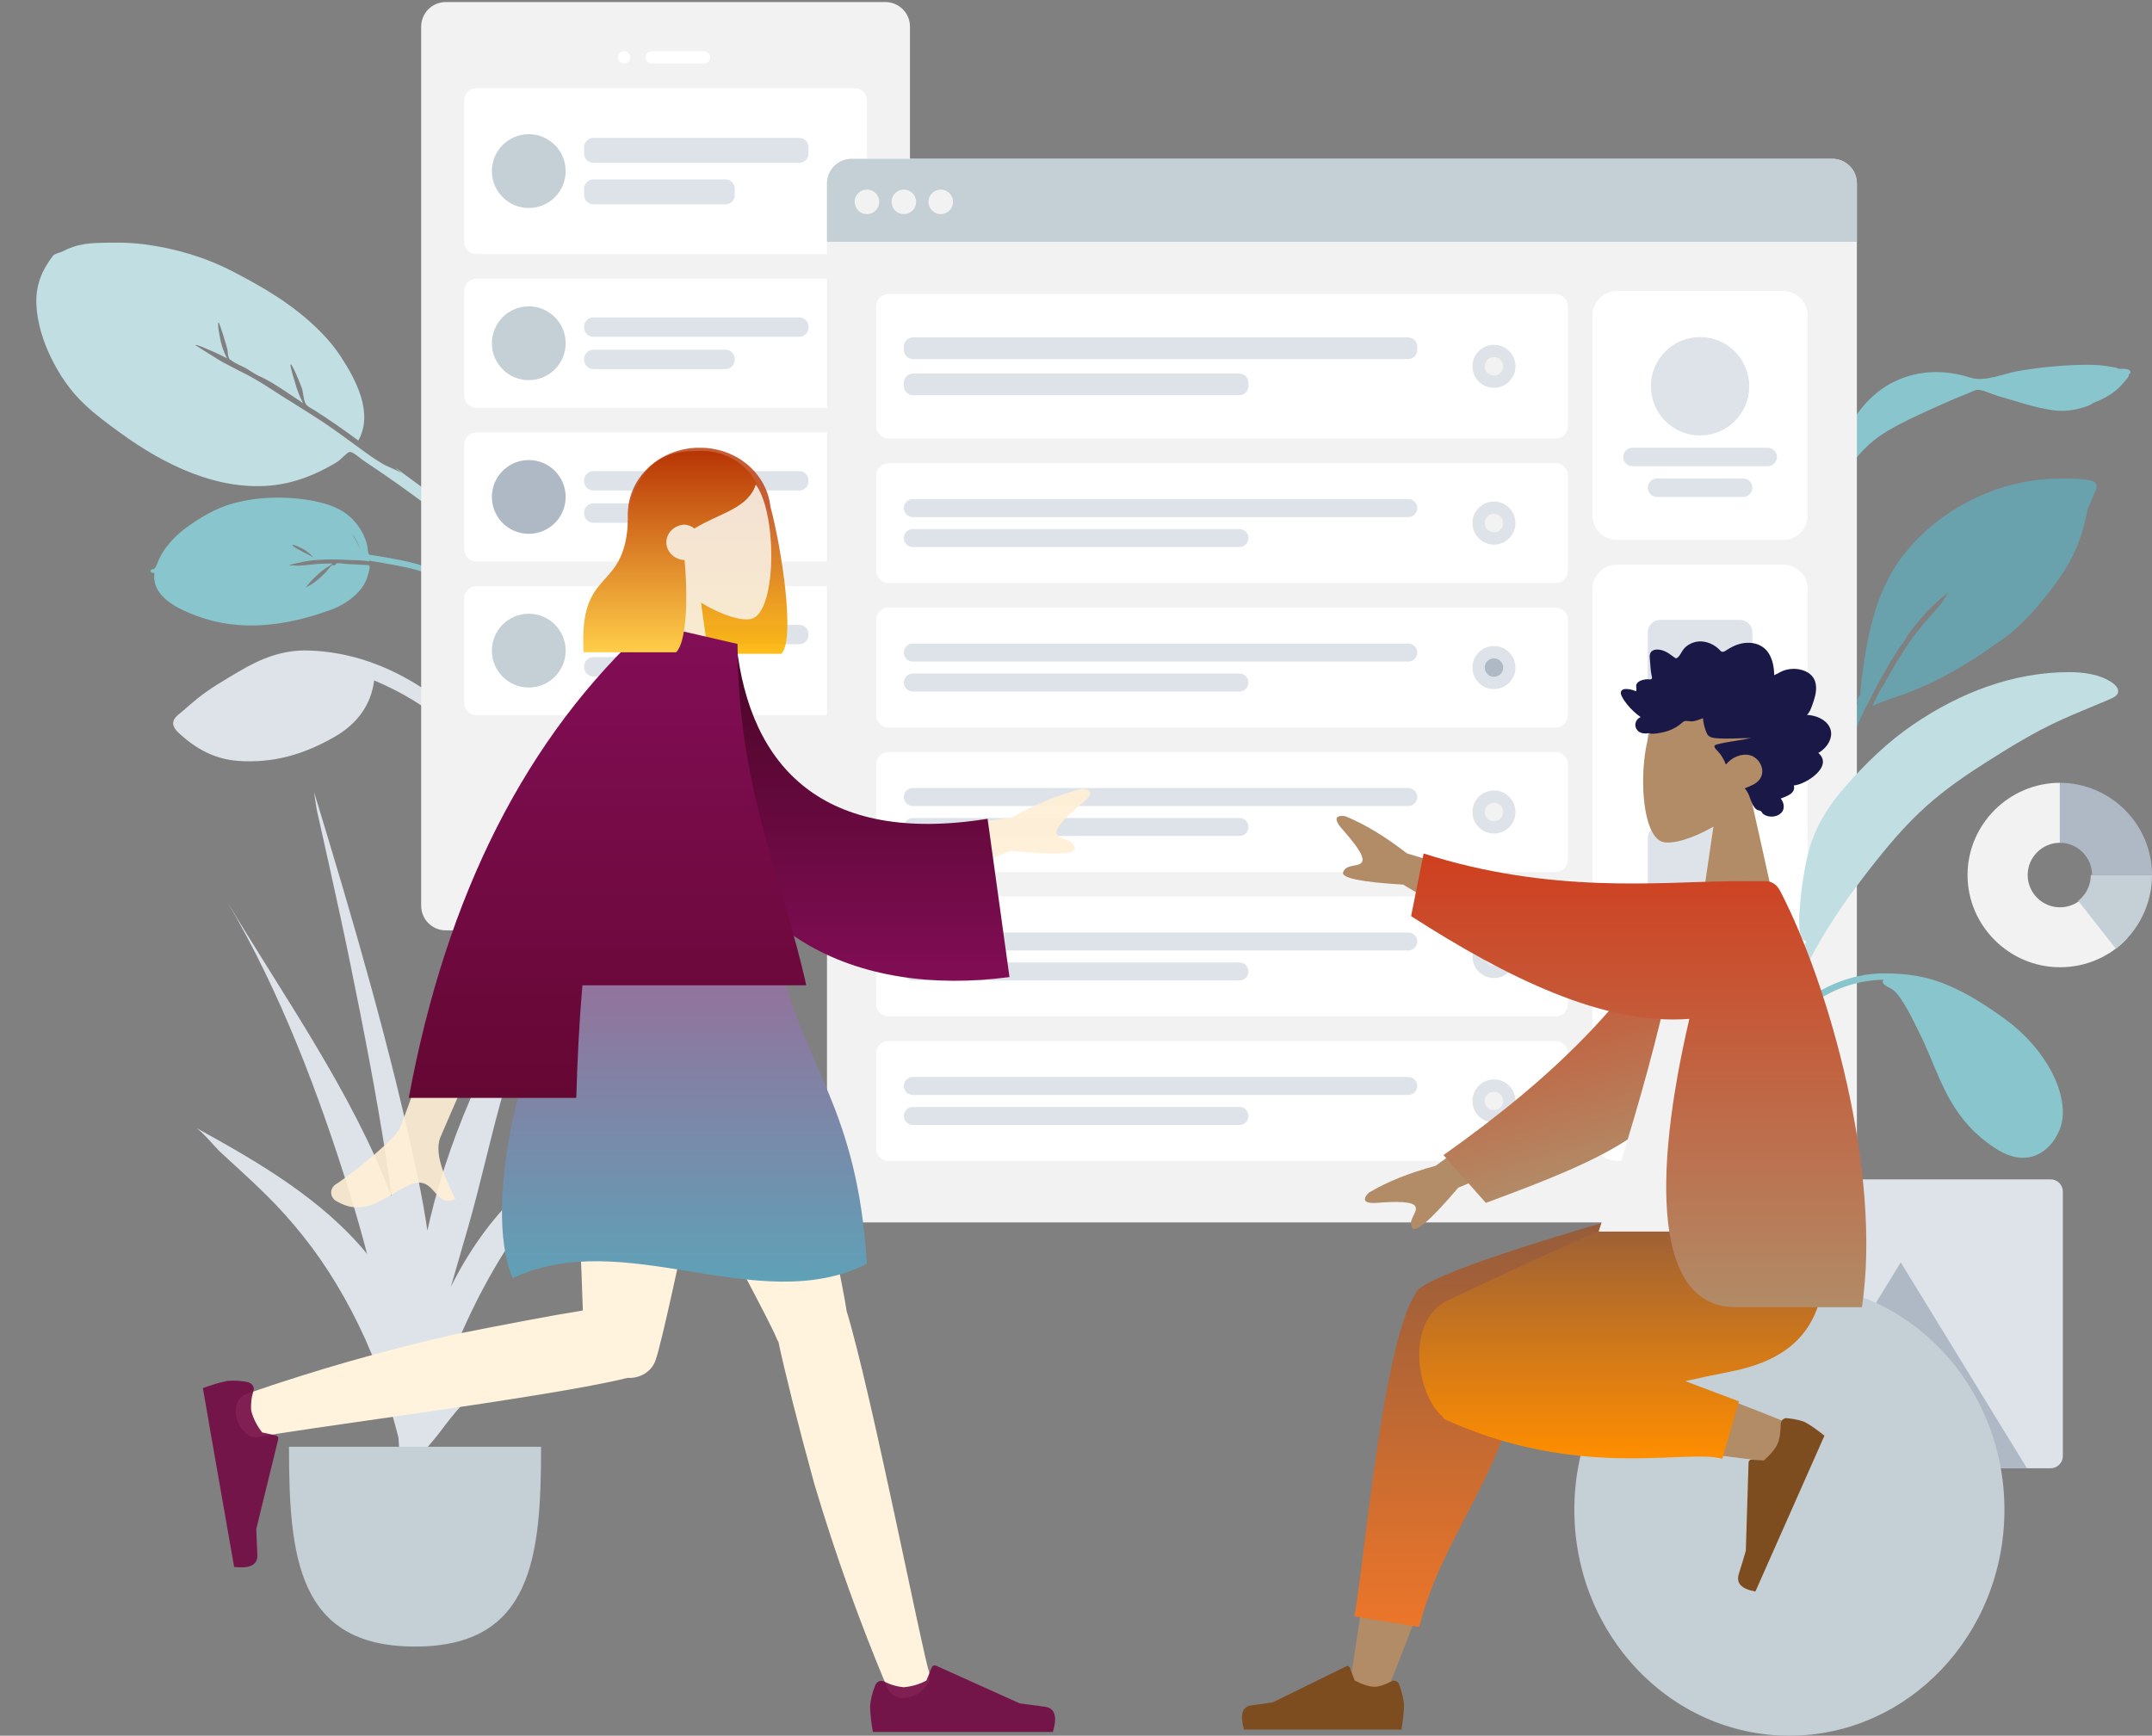 <svg width="150" height="121" viewBox="0 0 150 121" fill="none" xmlns="http://www.w3.org/2000/svg">
<rect x="0" y="0" width="150" height="121" fill="#808080" stroke="none"/>
<path fill-rule="evenodd" clip-rule="evenodd" d="M147.691 25.715C147.577 25.631 147.306 25.602 147.179 25.577C146.655 25.474 146.115 25.429 145.58 25.429C143.932 25.431 142.256 25.593 140.635 25.873C139.606 26.051 138.362 26.649 137.338 26.324C135.554 25.758 133.751 25.786 132.059 26.594C130.511 27.333 129.337 28.737 128.651 30.254C128.548 30.483 128.128 31.326 128.009 31.894C127.959 32.01 127.91 32.127 127.866 32.245C127.741 32.582 127.629 32.925 127.525 33.269C127.481 33.416 127.369 33.739 127.502 33.802C127.29 34.193 127.102 34.596 126.945 35.013C126.49 36.224 125.992 37.553 125.832 38.836C125.773 39.311 125.77 39.789 125.825 40.266C125.853 40.501 125.841 40.974 126.001 41.153C126.34 41.533 126.513 41.002 126.475 40.748C126.184 38.818 126.747 37.006 127.414 35.192C127.845 34.019 128.554 32.946 129.348 31.974C129.991 31.187 130.68 30.567 131.561 30.046C132.639 29.408 133.79 28.892 134.932 28.375C135.682 28.035 136.434 27.703 137.205 27.41C137.377 27.345 137.647 27.178 137.837 27.177C138.239 27.175 138.809 27.472 139.198 27.583C140.476 27.946 141.77 28.411 143.091 28.597C143.938 28.716 144.732 28.582 145.524 28.3C145.605 28.271 145.741 28.197 145.907 28.091C146.495 27.865 147.052 27.58 147.536 27.169C147.816 26.932 148.069 26.626 148.3 26.346C148.369 26.263 148.4 26.167 148.401 26.076C148.453 26.048 148.488 26.016 148.496 25.979C148.553 25.703 148.028 25.698 147.691 25.715Z" fill="#89C5CC"/>
<path fill-rule="evenodd" clip-rule="evenodd" d="M13.773 48.687C13.449 48.949 13.132 49.216 12.823 49.495C12.587 49.707 12.169 49.961 12.085 50.282C11.997 50.616 12.275 50.929 12.494 51.131C13.655 52.199 14.962 52.92 16.57 53.041C19.047 53.225 21.203 52.593 23.351 51.349C24.861 50.474 25.861 49.181 26.079 47.435C27.877 48.182 29.615 49.212 31.093 50.476C31.822 51.1 32.45 51.791 33.03 52.556C33.402 53.047 33.762 53.546 34.096 54.063C34.241 54.288 34.389 54.687 34.628 54.816C34.91 54.969 35.25 54.73 35.236 54.417C35.224 54.157 34.943 53.855 34.812 53.642C34.593 53.289 34.372 52.938 34.138 52.594C33.761 52.038 33.371 51.489 32.945 50.969C31.989 49.799 30.772 48.832 29.51 48.008C27.09 46.427 24.434 45.431 21.489 45.347C19.678 45.295 18.155 45.914 16.607 46.838C15.643 47.413 14.648 47.978 13.773 48.687Z" fill="#DDE3E9"/>
<path fill-rule="evenodd" clip-rule="evenodd" d="M37.261 41.04C35.374 39.097 33.48 37.178 31.372 35.467C30.13 34.458 28.82 33.541 27.538 32.585C27.686 32.715 27.831 32.848 27.973 32.985C27.572 32.713 27.048 32.56 26.624 32.308C26.151 32.028 25.698 31.707 25.254 31.383C24.388 30.752 23.535 30.109 22.644 29.51C21.652 28.844 20.624 28.228 19.615 27.586C18.758 27.042 17.892 26.446 16.975 26.001C16.476 25.759 15.976 25.471 15.474 25.218C15.306 25.133 13.604 24.058 13.608 24.055C13.702 23.984 14.559 24.387 14.691 24.441C15.079 24.599 15.449 24.788 15.821 24.977C15.617 24.574 15.455 24.15 15.367 23.705C15.34 23.567 15.122 22.566 15.233 22.482C15.289 22.44 15.832 24.231 15.86 24.404C15.883 24.544 15.879 24.745 15.925 24.877C15.999 25.091 15.995 25.027 16.158 25.147C16.457 25.368 16.853 25.506 17.176 25.691C17.35 25.788 17.89 26.174 18.215 26.284C19.198 26.761 20.194 27.496 21.128 28.105C20.883 27.645 20.696 27.163 20.56 26.658C20.528 26.538 20.179 25.463 20.263 25.399C20.359 25.328 21.024 26.97 21.063 27.125C21.137 27.414 21.152 27.735 21.243 28.016C21.344 28.325 21.658 28.434 21.941 28.614C22.982 29.275 23.987 29.978 24.975 30.713C26.053 28.795 24.81 26.479 23.762 24.869C23.007 23.709 21.99 22.715 20.916 21.847C19.483 20.689 17.843 19.763 16.206 18.916C14.298 17.93 12.235 17.319 10.091 17.036C8.97 16.889 7.823 16.893 6.69 16.94C6.137 16.963 5.606 17.037 5.075 17.217C4.837 17.298 4.606 17.401 4.38 17.516C4.209 17.603 3.796 17.695 3.697 17.825C2.888 18.879 2.474 19.929 2.537 21.253C2.597 22.506 2.993 23.76 3.53 24.877C4.128 26.122 4.897 27.252 5.904 28.2C6.671 28.924 7.529 29.553 8.382 30.174C11.414 32.384 15.259 34.306 19.186 33.813C20.458 33.653 21.667 33.208 22.797 32.604C23.063 32.462 23.328 32.318 23.579 32.15C23.749 32.036 24.202 31.526 24.372 31.507C24.606 31.482 25.109 31.957 25.328 32.102C26.994 33.201 28.616 34.36 30.204 35.566C31.894 36.85 33.501 38.22 35.06 39.655C35.724 40.266 36.383 40.877 37.027 41.508C37.177 41.655 37.543 42.195 37.815 42.22C37.987 42.235 38.103 42.088 38.078 41.929C38.036 41.653 37.454 41.239 37.261 41.04Z" fill="#C1DEE2"/>
<path fill-rule="evenodd" clip-rule="evenodd" d="M145.71 33.498C144.979 33.338 144.172 33.35 143.428 33.364C139.435 33.418 135.514 35.308 132.962 38.329C130.789 40.9 130.192 44.097 129.763 47.329C129.72 47.65 129.702 47.969 129.678 48.291C129.673 48.36 129.665 48.421 129.657 48.479C129.488 48.63 129.4 48.806 129.5 48.999C129.128 49.813 128.813 50.647 128.543 51.508C127.749 54.041 126.941 56.622 127.439 59.285C127.555 57.819 127.8 56.321 128.092 54.879C128.109 54.796 128.127 54.714 128.146 54.632C128.148 54.624 128.15 54.615 128.152 54.606C128.255 54.165 128.39 53.737 128.554 53.315C128.555 53.311 128.557 53.306 128.559 53.301C128.58 53.246 128.603 53.191 128.626 53.136C128.673 53.021 128.721 52.907 128.772 52.794C128.789 52.755 128.806 52.716 128.822 52.677C129.06 52.093 129.161 51.435 129.374 50.83C129.426 50.693 129.479 50.556 129.535 50.42C129.538 50.412 129.542 50.404 129.545 50.396C129.696 50.029 129.863 49.667 130.04 49.309C130.136 49.237 130.187 49.058 130.27 48.895C130.287 48.863 130.421 48.65 130.461 48.526C130.565 48.325 130.668 48.124 130.773 47.923C130.77 47.924 130.767 47.925 130.764 47.926C130.869 47.734 130.974 47.541 131.078 47.35C131.101 47.308 131.124 47.266 131.147 47.224C131.185 47.157 131.222 47.09 131.26 47.023C131.609 46.397 131.98 45.784 132.365 45.178C132.503 44.962 132.831 44.652 132.894 44.409C132.896 44.4 132.897 44.392 132.898 44.383C133.734 43.209 134.696 42.127 135.85 41.269C135.71 41.419 135.414 41.931 135.336 42.032C135.096 42.343 134.835 42.631 134.574 42.923C134.106 43.447 133.649 43.987 133.243 44.558C132.5 45.602 131.86 46.702 131.254 47.823C131.248 47.829 131.242 47.836 131.237 47.842C130.932 48.218 130.741 48.785 130.522 49.214C131.389 48.812 132.347 48.551 133.237 48.194C134.125 47.839 134.988 47.443 135.821 46.978C136.929 46.36 138.078 45.662 139.125 44.873C140.324 44.129 141.332 43.105 142.222 42.03C143.275 40.759 144.239 39.476 144.836 37.932C145.129 37.173 145.36 36.382 145.496 35.582C145.502 35.547 145.51 35.509 145.518 35.47C145.658 35.194 145.783 34.911 145.888 34.622C146.055 34.163 146.448 33.659 145.71 33.498Z" fill="#69A1AC"/>
<path fill-rule="evenodd" clip-rule="evenodd" d="M21.859 38.87C21.63 38.622 21.373 38.398 21.071 38.239C20.994 38.198 20.426 37.928 20.389 37.987C20.302 38.126 21.79 38.791 21.859 38.87ZM24.555 37.214C24.553 37.224 24.75 37.559 24.804 37.662C24.918 37.88 25.024 38.103 25.123 38.327C24.976 37.932 24.825 37.566 24.555 37.214ZM10.767 39.937C10.577 39.998 10.348 39.757 10.595 39.698C10.794 39.65 10.784 39.639 10.874 39.478C10.947 39.348 10.991 39.189 11.055 39.052C11.19 38.762 11.344 38.485 11.532 38.226C11.936 37.67 12.428 37.191 12.979 36.788C13.942 36.083 15.021 35.44 16.166 35.116C17.986 34.602 20.058 34.57 21.881 34.927C23.011 35.148 24.042 35.531 24.792 36.441C25.167 36.895 25.461 37.427 25.59 38.013C25.623 38.166 25.617 38.337 25.659 38.487C25.724 38.718 25.695 38.656 25.965 38.701C26.259 38.75 26.554 38.8 26.848 38.851C27.618 38.984 28.393 39.126 29.144 39.342C29.391 39.413 29.632 39.5 29.868 39.601C30.047 39.677 30.758 39.917 30.844 40.149C30.988 40.535 30.506 40.36 30.356 40.276C30.225 40.202 30.091 40.133 29.954 40.07C29.61 39.911 29.252 39.788 28.885 39.69C28.489 39.584 28.085 39.505 27.683 39.426C27.308 39.352 26.931 39.285 26.554 39.221C26.344 39.185 26.134 39.151 25.925 39.116C25.853 39.104 25.727 39.042 25.736 39.135C25.295 39.05 24.818 39.062 24.369 39.039C23.819 39.01 23.267 38.987 22.715 39.004C22.317 39.016 21.918 39.042 21.522 39.096C21.291 39.127 21.063 39.173 20.836 39.231C20.711 39.263 20.219 39.33 20.151 39.439C20.18 39.392 20.723 39.438 20.793 39.435C21.069 39.425 21.343 39.397 21.618 39.366C22.129 39.309 22.64 39.279 23.153 39.284C23.151 39.374 22.801 39.534 22.716 39.594C22.524 39.727 22.34 39.873 22.169 40.033C21.867 40.315 21.506 40.664 21.298 40.998C21.359 40.9 21.663 40.772 21.77 40.697C21.943 40.576 22.112 40.447 22.271 40.31C22.419 40.183 22.557 40.046 22.692 39.906C22.828 39.766 23.011 39.475 23.189 39.382C23.2 39.376 23.277 39.437 23.322 39.417C23.366 39.396 23.421 39.291 23.433 39.286C23.598 39.222 23.913 39.302 24.087 39.31C24.538 39.331 24.99 39.358 25.441 39.383C25.581 39.391 25.7 39.359 25.752 39.462C25.808 39.572 25.705 39.861 25.676 39.981C25.567 40.426 25.374 40.825 25.07 41.169C24.5 41.815 23.798 42.245 23.004 42.533C19.965 43.636 16.731 44.077 13.692 42.93C12.434 42.455 10.54 41.607 10.767 39.937Z" fill="#89C5CC"/>
<path d="M61.714 0.143H31.071C30.124 0.143 29.357 0.91 29.357 1.857V63.143C29.357 64.089 30.124 64.857 31.071 64.857H61.714C62.661 64.857 63.428 64.089 63.428 63.143V1.857C63.428 0.91 62.661 0.143 61.714 0.143Z" fill="#F2F2F2"/>
<path d="M46.286 60.785C48.061 60.785 49.5 59.346 49.5 57.571C49.5 55.795 48.061 54.356 46.286 54.356C44.51 54.356 43.071 55.795 43.071 57.571C43.071 59.346 44.51 60.785 46.286 60.785Z" fill="white"/>
<path d="M43.5 4.428C43.737 4.428 43.928 4.237 43.928 4C43.928 3.763 43.737 3.571 43.5 3.571C43.263 3.571 43.071 3.763 43.071 4C43.071 4.237 43.263 4.428 43.5 4.428Z" fill="white"/>
<path d="M49.071 3.571H45.429C45.192 3.571 45 3.763 45 4C45 4.237 45.192 4.428 45.429 4.428H49.071C49.308 4.428 49.5 4.237 49.5 4C49.5 3.763 49.308 3.571 49.071 3.571Z" fill="white"/>
<path d="M59.571 6.143H33.214C32.741 6.143 32.357 6.526 32.357 7V16.857C32.357 17.33 32.741 17.714 33.214 17.714H59.571C60.045 17.714 60.428 17.33 60.428 16.857V7C60.428 6.526 60.045 6.143 59.571 6.143Z" fill="white"/>
<path d="M55.714 9.614H41.357C41.002 9.614 40.714 9.902 40.714 10.257V10.707C40.714 11.062 41.002 11.35 41.357 11.35H55.714C56.069 11.35 56.357 11.062 56.357 10.707V10.257C56.357 9.902 56.069 9.614 55.714 9.614Z" fill="#DDE3E9"/>
<path d="M50.571 12.507H41.357C41.002 12.507 40.714 12.795 40.714 13.15V13.6C40.714 13.955 41.002 14.243 41.357 14.243H50.571C50.926 14.243 51.214 13.955 51.214 13.6V13.15C51.214 12.795 50.926 12.507 50.571 12.507Z" fill="#DDE3E9"/>
<path d="M36.857 14.499C38.277 14.499 39.428 13.348 39.428 11.928C39.428 10.508 38.277 9.356 36.857 9.356C35.436 9.356 34.285 10.508 34.285 11.928C34.285 13.348 35.436 14.499 36.857 14.499Z" fill="#C5CFD6"/>
<path d="M59.571 19.429H33.214C32.741 19.429 32.357 19.812 32.357 20.286V27.572C32.357 28.045 32.741 28.429 33.214 28.429H59.571C60.045 28.429 60.428 28.045 60.428 27.572V20.286C60.428 19.812 60.045 19.429 59.571 19.429Z" fill="white"/>
<path d="M55.714 22.129H41.357C41.002 22.129 40.714 22.417 40.714 22.772V22.836C40.714 23.191 41.002 23.479 41.357 23.479H55.714C56.069 23.479 56.357 23.191 56.357 22.836V22.772C56.357 22.417 56.069 22.129 55.714 22.129Z" fill="#DDE3E9"/>
<path d="M50.571 24.379H41.357C41.002 24.379 40.714 24.667 40.714 25.022V25.086C40.714 25.441 41.002 25.729 41.357 25.729H50.571C50.926 25.729 51.214 25.441 51.214 25.086V25.022C51.214 24.667 50.926 24.379 50.571 24.379Z" fill="#DDE3E9"/>
<path d="M36.857 26.5C38.277 26.5 39.428 25.349 39.428 23.929C39.428 22.509 38.277 21.357 36.857 21.357C35.437 21.357 34.286 22.509 34.286 23.929C34.286 25.349 35.437 26.5 36.857 26.5Z" fill="#C5CFD6"/>
<path d="M59.571 30.143H33.214C32.741 30.143 32.357 30.526 32.357 31V38.285C32.357 38.759 32.741 39.143 33.214 39.143H59.571C60.045 39.143 60.428 38.759 60.428 38.285V31C60.428 30.526 60.045 30.143 59.571 30.143Z" fill="white"/>
<path d="M55.714 32.843H41.357C41.002 32.843 40.714 33.131 40.714 33.486V33.55C40.714 33.905 41.002 34.193 41.357 34.193H55.714C56.069 34.193 56.357 33.905 56.357 33.55V33.486C56.357 33.131 56.069 32.843 55.714 32.843Z" fill="#DDE3E9"/>
<path d="M50.571 35.093H41.357C41.002 35.093 40.714 35.381 40.714 35.736V35.8C40.714 36.155 41.002 36.443 41.357 36.443H50.571C50.926 36.443 51.214 36.155 51.214 35.8V35.736C51.214 35.381 50.926 35.093 50.571 35.093Z" fill="#DDE3E9"/>
<path d="M36.857 37.214C38.277 37.214 39.428 36.063 39.428 34.643C39.428 33.223 38.277 32.071 36.857 32.071C35.437 32.071 34.286 33.223 34.286 34.643C34.286 36.063 35.437 37.214 36.857 37.214Z" fill="#AFB9C5"/>
<path d="M59.571 40.856H33.214C32.741 40.856 32.357 41.24 32.357 41.714V48.999C32.357 49.473 32.741 49.856 33.214 49.856H59.571C60.045 49.856 60.428 49.473 60.428 48.999V41.714C60.428 41.24 60.045 40.856 59.571 40.856Z" fill="white"/>
<path d="M55.714 43.557H41.357C41.002 43.557 40.714 43.844 40.714 44.2V44.264C40.714 44.619 41.002 44.907 41.357 44.907H55.714C56.069 44.907 56.357 44.619 56.357 44.264V44.2C56.357 43.844 56.069 43.557 55.714 43.557Z" fill="#DDE3E9"/>
<path d="M50.571 45.807H41.357C41.002 45.807 40.714 46.094 40.714 46.45V46.514C40.714 46.869 41.002 47.157 41.357 47.157H50.571C50.926 47.157 51.214 46.869 51.214 46.514V46.45C51.214 46.094 50.926 45.807 50.571 45.807Z" fill="#DDE3E9"/>
<path d="M36.857 47.928C38.277 47.928 39.428 46.777 39.428 45.357C39.428 43.936 38.277 42.785 36.857 42.785C35.437 42.785 34.286 43.936 34.286 45.357C34.286 46.777 35.437 47.928 36.857 47.928Z" fill="#C5CFD6"/>
<path d="M127.714 11.071H59.357C58.411 11.071 57.643 11.839 57.643 12.786V83.5C57.643 84.447 58.411 85.214 59.357 85.214H127.714C128.661 85.214 129.429 84.447 129.429 83.5V12.786C129.429 11.839 128.661 11.071 127.714 11.071Z" fill="#F2F2F2"/>
<path d="M124.286 20.285H112.714C111.768 20.285 111 21.053 111 21.999V35.928C111 36.875 111.768 37.642 112.714 37.642H124.286C125.232 37.642 126 36.875 126 35.928V21.999C126 21.053 125.232 20.285 124.286 20.285Z" fill="white"/>
<path d="M118.5 30.357C120.393 30.357 121.928 28.822 121.928 26.929C121.928 25.035 120.393 23.5 118.5 23.5C116.606 23.5 115.071 25.035 115.071 26.929C115.071 28.822 116.606 30.357 118.5 30.357Z" fill="#DDE3E9"/>
<path d="M123.214 31.214H113.785C113.43 31.214 113.143 31.502 113.143 31.857C113.143 32.212 113.43 32.5 113.785 32.5H123.214C123.569 32.5 123.857 32.212 123.857 31.857C123.857 31.502 123.569 31.214 123.214 31.214Z" fill="#DDE3E9"/>
<path d="M121.5 33.357H115.5C115.145 33.357 114.857 33.645 114.857 34C114.857 34.355 115.145 34.643 115.5 34.643H121.5C121.855 34.643 122.143 34.355 122.143 34C122.143 33.645 121.855 33.357 121.5 33.357Z" fill="#DDE3E9"/>
<path fill-rule="evenodd" clip-rule="evenodd" d="M59.357 11.071H127.714C128.661 11.071 129.429 11.839 129.429 12.786V16.857H57.643V12.786C57.643 11.839 58.411 11.071 59.357 11.071Z" fill="#C5CFD6"/>
<path d="M60.428 14.928C60.902 14.928 61.286 14.544 61.286 14.071C61.286 13.598 60.902 13.214 60.428 13.214C59.955 13.214 59.571 13.598 59.571 14.071C59.571 14.544 59.955 14.928 60.428 14.928Z" fill="#F2F2F2"/>
<path d="M63 14.928C63.473 14.928 63.857 14.544 63.857 14.071C63.857 13.598 63.473 13.214 63 13.214C62.526 13.214 62.143 13.598 62.143 14.071C62.143 14.544 62.526 14.928 63 14.928Z" fill="#F2F2F2"/>
<path d="M65.571 14.928C66.044 14.928 66.428 14.544 66.428 14.071C66.428 13.598 66.044 13.214 65.571 13.214C65.098 13.214 64.714 13.598 64.714 14.071C64.714 14.544 65.098 14.928 65.571 14.928Z" fill="#F2F2F2"/>
<path d="M124.286 39.357H112.714C111.768 39.357 111 40.125 111 41.072V79.215C111 80.161 111.768 80.929 112.714 80.929H124.286C125.232 80.929 126 80.161 126 79.215V41.072C126 40.125 125.232 39.357 124.286 39.357Z" fill="white"/>
<path d="M121.286 43.215H115.714C115.241 43.215 114.857 43.599 114.857 44.072V47.929C114.857 48.403 115.241 48.786 115.714 48.786H121.286C121.759 48.786 122.143 48.403 122.143 47.929V44.072C122.143 43.599 121.759 43.215 121.286 43.215Z" fill="#DDE3E9"/>
<path d="M121.286 50.501H115.714C115.241 50.501 114.857 50.885 114.857 51.358V55.001C114.857 55.474 115.241 55.858 115.714 55.858H121.286C121.759 55.858 122.143 55.474 122.143 55.001V51.358C122.143 50.885 121.759 50.501 121.286 50.501Z" fill="#AFB9C5"/>
<path d="M121.286 57.572H115.714C115.241 57.572 114.857 57.956 114.857 58.429V62.072C114.857 62.546 115.241 62.929 115.714 62.929H121.286C121.759 62.929 122.143 62.546 122.143 62.072V58.429C122.143 57.956 121.759 57.572 121.286 57.572Z" fill="#DDE3E9"/>
<path d="M121.286 71.715H115.714C115.241 71.715 114.857 72.099 114.857 72.572V76.215C114.857 76.688 115.241 77.072 115.714 77.072H121.286C121.759 77.072 122.143 76.688 122.143 76.215V72.572C122.143 72.099 121.759 71.715 121.286 71.715Z" fill="#DDE3E9"/>
<path d="M121.286 64.644H115.714C115.241 64.644 114.857 65.027 114.857 65.501V69.144C114.857 69.617 115.241 70.001 115.714 70.001H121.286C121.759 70.001 122.143 69.617 122.143 69.144V65.501C122.143 65.027 121.759 64.644 121.286 64.644Z" fill="#C5CFD6"/>
<path d="M108.428 20.5H61.928C61.455 20.5 61.071 20.884 61.071 21.357V29.714C61.071 30.188 61.455 30.571 61.928 30.571H108.428C108.902 30.571 109.286 30.188 109.286 29.714V21.357C109.286 20.884 108.902 20.5 108.428 20.5Z" fill="white"/>
<path d="M98.143 23.521H63.643C63.288 23.521 63 23.809 63 24.164V24.389C63 24.744 63.288 25.032 63.643 25.032H98.143C98.498 25.032 98.786 24.744 98.786 24.389V24.164C98.786 23.809 98.498 23.521 98.143 23.521Z" fill="#DDE3E9"/>
<path d="M86.378 26.039H63.643C63.288 26.039 63 26.327 63 26.682V26.907C63 27.262 63.288 27.55 63.643 27.55H86.378C86.733 27.55 87.02 27.262 87.02 26.907V26.682C87.02 26.327 86.733 26.039 86.378 26.039Z" fill="#DDE3E9"/>
<path d="M104.133 27.036C104.961 27.036 105.633 26.365 105.633 25.536C105.633 24.708 104.961 24.036 104.133 24.036C103.304 24.036 102.633 24.708 102.633 25.536C102.633 26.365 103.304 27.036 104.133 27.036Z" fill="#DDE3E9"/>
<path d="M104.133 26.179C104.488 26.179 104.776 25.892 104.776 25.536C104.776 25.181 104.488 24.894 104.133 24.894C103.778 24.894 103.49 25.181 103.49 25.536C103.49 25.892 103.778 26.179 104.133 26.179Z" fill="#F2F2F2"/>
<path d="M108.428 32.286H61.928C61.455 32.286 61.071 32.67 61.071 33.143V39.786C61.071 40.26 61.455 40.643 61.928 40.643H108.428C108.902 40.643 109.286 40.26 109.286 39.786V33.143C109.286 32.67 108.902 32.286 108.428 32.286Z" fill="white"/>
<path d="M98.159 34.793H63.627C63.281 34.793 63 35.074 63 35.42C63 35.766 63.281 36.047 63.627 36.047H98.159C98.505 36.047 98.786 35.766 98.786 35.42C98.786 35.074 98.505 34.793 98.159 34.793Z" fill="#DDE3E9"/>
<path d="M86.394 36.882H63.627C63.281 36.882 63 37.163 63 37.509C63 37.855 63.281 38.135 63.627 38.135H86.394C86.74 38.135 87.02 37.855 87.02 37.509C87.02 37.163 86.74 36.882 86.394 36.882Z" fill="#DDE3E9"/>
<path d="M104.133 37.965C104.961 37.965 105.633 37.293 105.633 36.465C105.633 35.636 104.961 34.965 104.133 34.965C103.304 34.965 102.633 35.636 102.633 36.465C102.633 37.293 103.304 37.965 104.133 37.965Z" fill="#DDE3E9"/>
<path d="M104.133 37.108C104.488 37.108 104.776 36.82 104.776 36.465C104.776 36.11 104.488 35.822 104.133 35.822C103.778 35.822 103.49 36.11 103.49 36.465C103.49 36.82 103.778 37.108 104.133 37.108Z" fill="#F2F2F2"/>
<path d="M108.428 42.357H61.928C61.455 42.357 61.071 42.741 61.071 43.215V49.857C61.071 50.331 61.455 50.715 61.928 50.715H108.428C108.902 50.715 109.286 50.331 109.286 49.857V43.215C109.286 42.741 108.902 42.357 108.428 42.357Z" fill="white"/>
<path d="M98.159 44.864H63.627C63.281 44.864 63 45.145 63 45.491C63 45.837 63.281 46.118 63.627 46.118H98.159C98.505 46.118 98.786 45.837 98.786 45.491C98.786 45.145 98.505 44.864 98.159 44.864Z" fill="#DDE3E9"/>
<path d="M86.394 46.953H63.627C63.281 46.953 63 47.234 63 47.58C63 47.926 63.281 48.207 63.627 48.207H86.394C86.74 48.207 87.02 47.926 87.02 47.58C87.02 47.234 86.74 46.953 86.394 46.953Z" fill="#DDE3E9"/>
<path d="M104.133 48.036C104.961 48.036 105.633 47.365 105.633 46.536C105.633 45.708 104.961 45.036 104.133 45.036C103.304 45.036 102.633 45.708 102.633 46.536C102.633 47.365 103.304 48.036 104.133 48.036Z" fill="#DDE3E9"/>
<path d="M104.133 47.179C104.488 47.179 104.776 46.892 104.776 46.536C104.776 46.181 104.488 45.894 104.133 45.894C103.778 45.894 103.49 46.181 103.49 46.536C103.49 46.892 103.778 47.179 104.133 47.179Z" fill="#AFB9C5"/>
<path d="M108.428 72.571H61.928C61.455 72.571 61.071 72.955 61.071 73.428V80.071C61.071 80.545 61.455 80.928 61.928 80.928H108.428C108.902 80.928 109.286 80.545 109.286 80.071V73.428C109.286 72.955 108.902 72.571 108.428 72.571Z" fill="white"/>
<path d="M98.159 75.078H63.627C63.281 75.078 63 75.359 63 75.705C63 76.051 63.281 76.332 63.627 76.332H98.159C98.505 76.332 98.786 76.051 98.786 75.705C98.786 75.359 98.505 75.078 98.159 75.078Z" fill="#DDE3E9"/>
<path d="M86.394 77.167H63.627C63.281 77.167 63 77.448 63 77.794C63 78.14 63.281 78.421 63.627 78.421H86.394C86.74 78.421 87.02 78.14 87.02 77.794C87.02 77.448 86.74 77.167 86.394 77.167Z" fill="#DDE3E9"/>
<path d="M104.133 78.25C104.961 78.25 105.633 77.578 105.633 76.75C105.633 75.922 104.961 75.25 104.133 75.25C103.304 75.25 102.633 75.922 102.633 76.75C102.633 77.578 103.304 78.25 104.133 78.25Z" fill="#DDE3E9"/>
<path d="M104.133 77.393C104.488 77.393 104.776 77.105 104.776 76.75C104.776 76.395 104.488 76.107 104.133 76.107C103.778 76.107 103.49 76.395 103.49 76.75C103.49 77.105 103.778 77.393 104.133 77.393Z" fill="#F2F2F2"/>
<path d="M108.428 62.5H61.928C61.455 62.5 61.071 62.884 61.071 63.357V70C61.071 70.473 61.455 70.857 61.928 70.857H108.428C108.902 70.857 109.286 70.473 109.286 70V63.357C109.286 62.884 108.902 62.5 108.428 62.5Z" fill="white"/>
<path d="M98.159 65.007H63.627C63.281 65.007 63 65.287 63 65.634C63 65.98 63.281 66.26 63.627 66.26H98.159C98.505 66.26 98.786 65.98 98.786 65.634C98.786 65.287 98.505 65.007 98.159 65.007Z" fill="#DDE3E9"/>
<path d="M86.394 67.096H63.627C63.281 67.096 63 67.376 63 67.722C63 68.069 63.281 68.349 63.627 68.349H86.394C86.74 68.349 87.02 68.069 87.02 67.722C87.02 67.376 86.74 67.096 86.394 67.096Z" fill="#DDE3E9"/>
<path d="M104.133 68.179C104.961 68.179 105.633 67.507 105.633 66.679C105.633 65.85 104.961 65.179 104.133 65.179C103.304 65.179 102.633 65.85 102.633 66.679C102.633 67.507 103.304 68.179 104.133 68.179Z" fill="#DDE3E9"/>
<path d="M104.133 67.322C104.488 67.322 104.776 67.034 104.776 66.679C104.776 66.324 104.488 66.036 104.133 66.036C103.778 66.036 103.49 66.324 103.49 66.679C103.49 67.034 103.778 67.322 104.133 67.322Z" fill="#F2F2F2"/>
<path d="M108.428 52.429H61.928C61.455 52.429 61.071 52.812 61.071 53.286V59.929C61.071 60.402 61.455 60.786 61.928 60.786H108.428C108.902 60.786 109.286 60.402 109.286 59.929V53.286C109.286 52.812 108.902 52.429 108.428 52.429Z" fill="white"/>
<path d="M98.159 54.935H63.627C63.281 54.935 63 55.216 63 55.562C63 55.908 63.281 56.189 63.627 56.189H98.159C98.505 56.189 98.786 55.908 98.786 55.562C98.786 55.216 98.505 54.935 98.159 54.935Z" fill="#DDE3E9"/>
<path d="M86.394 57.024H63.627C63.281 57.024 63 57.305 63 57.651C63 57.997 63.281 58.278 63.627 58.278H86.394C86.74 58.278 87.02 57.997 87.02 57.651C87.02 57.305 86.74 57.024 86.394 57.024Z" fill="#DDE3E9"/>
<path d="M104.133 58.107C104.961 58.107 105.633 57.436 105.633 56.607C105.633 55.779 104.961 55.107 104.133 55.107C103.304 55.107 102.633 55.779 102.633 56.607C102.633 57.436 103.304 58.107 104.133 58.107Z" fill="#DDE3E9"/>
<path d="M104.133 57.251C104.488 57.251 104.776 56.963 104.776 56.608C104.776 56.253 104.488 55.965 104.133 55.965C103.778 55.965 103.49 56.253 103.49 56.608C103.49 56.963 103.778 57.251 104.133 57.251Z" fill="#F2F2F2"/>
<path fill-rule="evenodd" clip-rule="evenodd" d="M147.211 47.58C146.366 47.007 145.242 46.856 144.23 46.856C140.28 46.856 136.567 48.322 133.359 50.506C131.601 51.703 130.029 53.227 128.64 54.813C127.839 55.729 127.124 56.72 126.619 57.822C126.277 58.566 126.043 59.341 125.884 60.14C125.691 61.114 125.537 62.108 125.467 63.099C125.44 63.489 125.213 65.558 125.862 65.593C125.858 65.644 125.857 65.693 125.861 65.736C124.453 67.938 123.583 70.518 122.777 72.964C122.075 75.093 121.449 77.239 121.043 79.441C120.509 82.341 120.158 85.283 119.991 88.224C119.955 88.856 119.93 89.489 119.909 90.121C119.891 90.661 119.873 91.201 119.855 91.741C119.836 92.346 119.729 93.042 119.825 93.644C119.909 94.167 120.362 94.088 120.382 93.567C120.407 92.938 120.403 92.307 120.43 91.677C120.467 90.841 120.505 90.005 120.545 89.169C120.83 83.364 121.899 77.644 123.87 72.16C124.668 69.941 125.582 67.84 126.757 65.787C127.791 63.983 129.033 62.235 130.304 60.608C131.538 59.026 132.822 57.481 134.335 56.141C135.562 55.054 136.913 54.107 138.301 53.225C140.064 52.106 141.823 51.014 143.733 50.154C144.726 49.708 145.737 49.308 146.738 48.879C146.918 48.802 147.111 48.727 147.284 48.638C147.861 48.34 147.671 47.892 147.211 47.58Z" fill="#C1DEE2"/>
<path fill-rule="evenodd" clip-rule="evenodd" d="M131.318 67.856C132.92 67.856 134.346 68.065 135.822 68.701C137.097 69.251 138.258 69.978 139.386 70.77C140.972 71.885 142.221 73.181 143.095 74.899C143.618 75.925 144.001 77.377 143.65 78.497C143.237 79.815 142.102 80.915 140.608 80.682C139.683 80.539 138.836 79.927 138.134 79.351C137.294 78.662 136.621 77.834 136.065 76.914C135.159 75.414 134.627 73.717 133.857 72.149C133.492 71.405 133.139 70.656 132.702 69.948C132.485 69.598 132.255 69.251 131.926 68.991C131.75 68.852 131.009 68.611 131.293 68.298C127.138 68.353 123.457 71.544 122.659 75.494C122.585 75.862 122.527 76.233 122.465 76.603C122.427 76.837 122.442 77.7 122.233 77.849C121.772 78.179 121.966 77.178 121.986 77.034C122.037 76.661 122.091 76.289 122.149 75.917C122.46 73.895 123.36 72.016 124.861 70.574C126.577 68.926 128.893 67.856 131.318 67.856Z" fill="#89C5CC"/>
<path fill-rule="evenodd" clip-rule="evenodd" d="M15.844 62.872C19.844 69.582 24.503 76.08 27.3 83.417C27.188 82.552 27.068 81.688 26.934 80.825C26.224 76.252 25.342 71.713 24.415 67.178C23.943 64.87 23.443 62.57 22.931 60.27C22.656 59.035 22.384 57.798 22.103 56.564C22.035 56.265 21.976 55.743 21.891 55.214C24.61 64.136 27.232 73.065 29.149 82.201C29.401 83.401 29.615 84.598 29.791 85.792C29.851 85.52 29.91 85.247 29.975 84.975C30.751 81.717 31.915 78.484 33.301 75.437C33.963 73.98 34.724 72.555 35.62 71.227C36.179 70.399 37.497 69.415 38.007 68.567C35.219 73.68 34.212 80.078 32.603 85.637C32.21 86.993 31.814 88.348 31.427 89.704C33.855 84.836 37.621 80.836 42.857 79.103C36.519 83.291 32.717 90.625 30.155 98.127C30.146 98.216 30.136 98.305 30.128 98.394C30.881 96.963 31.831 95.669 33.118 94.762C35.873 92.822 38.929 93.387 41.601 95.052C39.504 93.719 35.714 94.933 33.949 96.287C32.686 97.257 31.606 98.559 30.669 99.828C30.444 100.132 30.137 100.487 29.814 100.866C29.36 103.813 28.62 106.739 27.573 109.642C27.746 108.809 27.621 107.476 27.669 106.855C27.674 106.788 27.678 106.721 27.683 106.654C27.524 107.289 27.37 107.918 27.222 108.536C27.516 107.356 27.676 106.125 27.801 104.88C27.834 104.345 27.865 103.811 27.898 103.276C27.887 102.261 27.846 101.242 27.775 100.222C27.524 99.23 27.244 98.294 27.012 97.516C26.177 94.709 24.952 92.019 23.445 89.51C22.07 87.221 20.424 85.147 18.524 83.271C17.5 82.26 16.427 81.298 15.37 80.322C14.988 79.969 14.305 79.101 13.714 78.649C18.017 81.021 22.446 83.588 25.585 87.41C25.217 85.997 24.817 84.603 24.395 83.238C22.25 76.311 19.541 69.132 15.844 62.872Z" fill="#DDE3E9"/>
<path fill-rule="evenodd" clip-rule="evenodd" d="M20.143 100.856C20.143 108.549 20.752 114.785 28.929 114.785C37.105 114.785 37.715 108.549 37.715 100.856" fill="#C5CFD6"/>
<path fill-rule="evenodd" clip-rule="evenodd" d="M145.236 62.538C144.824 62.975 144.241 63.25 143.592 63.25C142.345 63.25 141.335 62.242 141.335 61C141.335 59.757 142.345 58.75 143.592 58.75V54.571C140.046 54.571 137.143 57.465 137.143 61C137.143 64.535 140.046 67.428 143.592 67.428C145.455 67.428 147.138 66.643 148.286 65.393L145.236 62.538Z" fill="#F2F2F2"/>
<path fill-rule="evenodd" clip-rule="evenodd" d="M143.572 54.571V58.75C144.814 58.75 145.822 59.757 145.822 61H150C150 57.465 147.107 54.571 143.572 54.571Z" fill="#AFB9C5"/>
<path fill-rule="evenodd" clip-rule="evenodd" d="M145.735 61C145.735 61.73 145.392 62.379 144.857 62.798L147.485 66.143C149.014 64.945 150 63.089 150 61H145.735Z" fill="#C5CFD6"/>
<path fill-rule="evenodd" clip-rule="evenodd" d="M128.57 98.711C128.571 98.713 128.571 98.715 128.573 98.718C128.571 98.716 128.57 98.707 128.57 98.711Z" fill="#C5CFD6"/>
<path fill-rule="evenodd" clip-rule="evenodd" d="M128.572 98.715C128.572 98.716 128.572 98.717 128.572 98.718C128.572 98.715 128.568 98.707 128.572 98.715Z" fill="#C5CFD6"/>
<path fill-rule="evenodd" clip-rule="evenodd" d="M128.557 98.678C128.56 98.686 128.564 98.694 128.567 98.703C128.566 98.699 128.564 98.695 128.562 98.691C128.607 98.802 128.579 98.73 128.557 98.678Z" fill="#C5CFD6"/>
<path fill-rule="evenodd" clip-rule="evenodd" d="M128.566 98.704C128.568 98.708 128.57 98.712 128.572 98.716C128.584 98.74 128.566 98.704 128.566 98.704Z" fill="#C5CFD6"/>
<path fill-rule="evenodd" clip-rule="evenodd" d="M128.572 98.715C128.572 98.715 128.572 98.715 128.571 98.714C128.572 98.715 128.572 98.715 128.572 98.715Z" fill="#C5CFD6"/>
<path fill-rule="evenodd" clip-rule="evenodd" d="M128.574 98.718C128.577 98.723 128.562 98.698 128.574 98.718V98.718Z" fill="#C5CFD6"/>
<path fill-rule="evenodd" clip-rule="evenodd" d="M128.572 98.715L128.57 98.714C128.571 98.715 128.571 98.715 128.572 98.715Z" fill="#C5CFD6"/>
<path d="M114.214 82.214H142.929C143.402 82.214 143.786 82.598 143.786 83.071V101.5C143.786 101.973 143.402 102.357 142.929 102.357H114.214C113.741 102.357 113.357 101.973 113.357 101.5V83.071C113.357 82.598 113.741 82.214 114.214 82.214Z" fill="#DDE3E9"/>
<path fill-rule="evenodd" clip-rule="evenodd" d="M132.487 88L141.285 102.357H123.69L132.487 88Z" fill="#AFB9C5"/>
<path fill-rule="evenodd" clip-rule="evenodd" d="M123.416 91.846L131.194 102.357H115.639L123.416 91.846Z" fill="#C5CFD6"/>
<path d="M120.107 91.857C118.509 91.857 117.214 90.562 117.214 88.964C117.214 87.367 118.509 86.071 120.107 86.071C121.705 86.071 123 87.367 123 88.964C123 90.562 121.705 91.857 120.107 91.857Z" fill="white"/>
<path opacity="0.9" fill-rule="evenodd" clip-rule="evenodd" d="M53.7 35.315C54.464 38.148 55.465 44.571 54.464 45.577H48.015V45.542C46.798 45.359 45.695 44.772 44.913 43.889C44.131 43.006 43.723 41.889 43.767 40.747V36.037C43.713 34.813 44.183 33.62 45.075 32.716C45.966 31.813 47.207 31.273 48.527 31.214H48.97C50.16 31.253 51.294 31.689 52.164 32.443C53.033 33.197 53.579 34.217 53.7 35.315Z" fill="url(#paint0_linear)"/>
<path opacity="0.9" fill-rule="evenodd" clip-rule="evenodd" d="M46.25 39.847C45.147 38.622 44.579 37.057 44.66 35.463C44.997 30.661 51.621 31.716 52.905 34.139C54.189 36.561 54.043 42.708 52.378 43.14C51.713 43.317 50.299 42.892 48.863 42.014L49.764 48.466H44.416L46.25 39.847Z" fill="#F9F1E3"/>
<path fill-rule="evenodd" clip-rule="evenodd" d="M54.257 93.539C54.203 93.461 54.16 93.378 54.127 93.291C53.409 91.386 41.993 70.861 40.855 67.086H53.715C54.578 69.919 58.467 87.844 59.017 91.414C60.744 97.08 64.305 115.303 64.763 116.564C65.222 117.824 62.548 119.283 61.837 117.647C59.888 112.999 58.194 108.262 56.763 103.454C55.633 99.353 54.708 95.663 54.257 93.539Z" fill="#FFF3DD"/>
<path fill-rule="evenodd" clip-rule="evenodd" d="M43.736 96.053C38.509 97.385 19.415 99.793 18.101 100.175C16.786 100.557 15.571 97.753 17.237 97.151C21.942 95.52 26.747 94.146 31.625 93.036C35.193 92.328 38.441 91.704 40.626 91.357C40.443 85.167 39.594 70.323 40.152 67.114H51.537C51.002 70.188 46.509 92.611 45.676 94.877C45.537 95.243 45.271 95.557 44.921 95.769C44.57 95.982 44.154 96.082 43.736 96.053Z" fill="#FFF3DD"/>
<path opacity="0.9" fill-rule="evenodd" clip-rule="evenodd" d="M17.359 96.373C16.86 96.257 16.343 96.221 15.831 96.266C15.255 96.392 14.69 96.561 14.143 96.769C14.219 97.241 14.945 101.396 16.32 109.234C17.436 109.369 17.978 109.078 17.94 108.37C17.902 107.662 17.879 107.06 17.864 106.585L19.392 100.339C19.408 100.283 19.401 100.224 19.371 100.174C19.341 100.123 19.291 100.086 19.231 100.07L18.276 99.857C17.916 99.409 17.657 98.898 17.512 98.356C17.471 97.878 17.525 97.398 17.673 96.939C17.704 96.827 17.689 96.707 17.629 96.605C17.57 96.502 17.471 96.424 17.352 96.387L17.359 96.373Z" fill="#730943"/>
<path opacity="0.9" fill-rule="evenodd" clip-rule="evenodd" d="M61.019 117.463C60.812 117.943 60.686 118.45 60.645 118.965C60.666 119.559 60.732 120.15 60.843 120.736H73.39C73.711 119.652 73.527 119.064 72.824 118.979L71.075 118.745L65.245 116.118C65.217 116.106 65.187 116.1 65.157 116.1C65.127 116.099 65.097 116.104 65.069 116.115C65.041 116.126 65.016 116.141 64.995 116.161C64.974 116.181 64.957 116.205 64.947 116.231L64.572 117.152C64.091 117.414 63.554 117.573 62.998 117.619C62.514 117.578 62.045 117.44 61.623 117.216C61.569 117.191 61.511 117.178 61.451 117.176C61.391 117.174 61.332 117.184 61.276 117.204C61.221 117.225 61.171 117.256 61.129 117.296C61.087 117.336 61.055 117.383 61.035 117.435C61.035 117.435 61.019 117.449 61.019 117.463Z" fill="#730943"/>
<path fill-rule="evenodd" clip-rule="evenodd" d="M40.183 67.115C44.798 65.664 49.802 65.664 54.418 67.115C55.946 74.282 59.766 77.122 60.423 88.107C52.859 91.903 43.522 85.409 35.736 89.106C33.512 83.936 36.63 71.478 40.183 67.115Z" fill="url(#paint1_linear)"/>
<path opacity="0.9" fill-rule="evenodd" clip-rule="evenodd" d="M34.177 60.252H39.044C33.706 72.372 30.922 78.718 30.693 79.289C30.181 80.578 31.266 82.54 31.732 83.588C30.204 84.296 30.38 81.74 28.462 82.639C26.72 83.461 25.405 84.941 23.373 83.687C23.272 83.613 23.193 83.516 23.143 83.406C23.094 83.296 23.075 83.176 23.088 83.057C23.102 82.939 23.148 82.825 23.222 82.727C23.296 82.629 23.395 82.55 23.511 82.497C25.146 81.364 27.499 79.381 27.82 78.73C28.253 77.865 30.372 71.706 34.177 60.252ZM61.753 58.198L70.532 56.994C72.036 56.111 73.671 55.436 75.384 54.989C75.797 54.989 76.462 55.131 75.476 55.96C74.49 56.788 73.49 57.702 73.665 58.141C73.841 58.58 74.758 58.417 74.911 59.097C75.01 59.55 73.528 59.628 70.456 59.317L63.335 62.15L61.753 58.198Z" fill="#FFF0D5"/>
<path fill-rule="evenodd" clip-rule="evenodd" d="M47.511 44.671L51.331 44.926C52.271 53.496 57.391 58.914 68.837 57.079L70.365 68.114C59.667 69.53 50.277 65.189 48.351 53.481C47.813 50.571 47.532 47.624 47.511 44.671Z" fill="url(#paint2_linear)"/>
<path fill-rule="evenodd" clip-rule="evenodd" d="M45.631 43.559L51.408 44.89C51.408 54.919 54.571 61.315 56.199 68.687H40.596C40.374 71.23 40.245 73.85 40.168 76.535H28.493C31.121 62.327 36.707 51.333 45.249 43.552H45.631V43.559Z" fill="url(#paint3_linear)"/>
<path fill-rule="evenodd" clip-rule="evenodd" d="M47.717 39.041C47.961 41.703 47.862 44.749 47.128 45.471H40.679C40.32 39.168 43.789 41.611 43.789 35.683C44.011 35.464 43.698 35.294 43.896 35.11L44.278 34.047C45.363 31.781 46.953 31.441 48.634 31.441C49.477 31.387 50.319 31.571 51.048 31.969C51.776 32.367 52.357 32.961 52.714 33.672C52.202 35.464 50.192 35.733 48.404 36.845C48.194 36.671 47.922 36.575 47.64 36.576C47.312 36.608 47.009 36.752 46.788 36.98C46.568 37.207 46.446 37.502 46.446 37.808C46.446 38.114 46.568 38.409 46.788 38.636C47.009 38.864 47.312 39.008 47.64 39.041H47.717Z" fill="url(#paint4_linear)"/>
<path d="M124.725 121C116.447 121 109.736 113.948 109.736 105.25C109.736 96.552 116.447 89.5 124.725 89.5C133.003 89.5 139.714 96.552 139.714 105.25C139.714 113.948 133.003 121 124.725 121Z" fill="#C5CFD6"/>
<path fill-rule="evenodd" clip-rule="evenodd" d="M96.4 118.569C98.894 112.493 100.698 107.201 101.422 104.409C102.661 99.629 103.604 95.423 103.843 93.852C104.411 90.106 99.47 89.888 98.817 91.75C97.829 94.567 96.103 103.825 94.03 117.808L96.4 118.569ZM125.331 99.499C123.042 98.503 115.028 95.387 111.163 94.505C110.053 94.252 108.976 94.017 107.964 93.804C104.956 93.172 103.397 99.146 106.294 99.605C113.51 100.748 123.739 101.929 124.615 102.061C125.842 102.247 126.769 100.124 125.331 99.499Z" fill="#B28B67"/>
<path fill-rule="evenodd" clip-rule="evenodd" d="M106.118 92.16L118.496 85.224V83.714H117.024C105.048 87.073 98.929 89.226 98.666 90.172C98.663 90.182 98.66 90.192 98.658 90.203C98.652 90.211 98.646 90.22 98.64 90.229C96.267 93.822 94.846 111.363 94.379 112.676L98.927 113.423C100.666 106.322 106.232 101.375 106.084 92.87C106.124 92.621 106.134 92.384 106.118 92.16Z" fill="url(#paint5_linear)"/>
<path fill-rule="evenodd" clip-rule="evenodd" d="M117.467 96.28C118.6 96.03 119.643 95.807 120.535 95.635C126.3 94.522 127.981 91.125 126.987 83.714L116.366 83.714C114.631 84.263 105.614 88.425 100.936 90.639C97.839 92.104 98.816 97.386 100.569 98.761C100.578 98.845 100.61 98.903 100.666 98.928C110.098 103.232 117.56 100.974 120.053 101.695L121.206 97.691L117.467 96.28Z" fill="url(#paint6_linear)"/>
<path fill-rule="evenodd" clip-rule="evenodd" d="M124.548 98.862C125.166 98.927 125.605 99.029 125.864 99.169C126.18 99.338 126.615 99.643 127.169 100.084C126.99 100.487 125.386 104.108 122.356 110.947C121.383 110.774 120.997 110.365 121.199 109.721C121.401 109.076 121.564 108.538 121.688 108.107L121.88 101.96C121.884 101.842 121.974 101.749 122.081 101.753C122.083 101.753 122.085 101.753 122.087 101.753L122.946 101.813C123.434 101.378 123.756 100.984 123.912 100.632C124.038 100.346 124.108 99.895 124.122 99.278L124.122 99.278C124.127 99.042 124.305 98.855 124.52 98.86C124.53 98.861 124.539 98.861 124.548 98.862Z" fill="#7E4D1F"/>
<path fill-rule="evenodd" clip-rule="evenodd" d="M97.535 117.443C97.753 118.083 97.862 118.562 97.862 118.88C97.862 119.266 97.803 119.83 97.686 120.571C97.279 120.571 93.619 120.571 86.707 120.571C86.422 119.533 86.586 118.973 87.201 118.89C87.816 118.807 88.326 118.732 88.733 118.666L93.836 116.161C93.934 116.113 94.049 116.162 94.093 116.27C94.094 116.272 94.095 116.273 94.095 116.275L94.424 117.151C94.993 117.443 95.455 117.59 95.811 117.59C96.1 117.59 96.499 117.461 97.008 117.204L97.008 117.204C97.204 117.105 97.435 117.2 97.525 117.415C97.528 117.424 97.532 117.434 97.535 117.443Z" fill="#7E4D1F"/>
<g clip-path="url(#clip0)">
<path fill-rule="evenodd" clip-rule="evenodd" d="M122.025 55.533C123.048 54.374 123.741 52.954 123.626 51.362C123.292 46.776 116.674 47.785 115.386 50.1C114.099 52.414 114.252 58.285 115.916 58.699C116.579 58.864 117.993 58.46 119.431 57.623L118.528 63.785H123.86L122.025 55.533Z" fill="#B28B67"/>
<path fill-rule="evenodd" clip-rule="evenodd" d="M125.95 49.836C126.122 49.671 126.216 49.436 126.297 49.213C126.382 48.981 126.464 48.747 126.52 48.506C126.632 48.024 126.633 47.47 126.276 47.095C125.99 46.795 125.561 46.661 125.166 46.631C124.902 46.612 124.631 46.648 124.378 46.728C124.127 46.807 123.911 46.966 123.668 47.064C123.658 46.545 123.566 46.001 123.293 45.558C123.03 45.131 122.611 44.892 122.134 44.828C121.644 44.763 121.16 44.874 120.721 45.103C120.612 45.16 120.503 45.22 120.399 45.288C120.312 45.345 120.221 45.413 120.119 45.436C120.005 45.462 119.948 45.399 119.874 45.318C119.787 45.224 119.689 45.142 119.586 45.068C119.128 44.743 118.527 44.61 117.996 44.804C117.751 44.894 117.514 45.046 117.348 45.256C117.2 45.443 117.094 45.74 116.89 45.87C116.804 45.926 116.743 45.852 116.664 45.798C116.545 45.717 116.432 45.627 116.313 45.548C116.144 45.437 115.962 45.353 115.767 45.31C115.481 45.246 115.086 45.261 115.004 45.622C114.974 45.758 114.997 45.903 115.007 46.039C115.021 46.227 115.035 46.414 115.052 46.602C115.064 46.744 115.081 46.882 115.108 47.021C115.123 47.096 115.17 47.234 115.137 47.309C115.095 47.402 114.904 47.349 114.823 47.352C114.662 47.359 114.5 47.386 114.351 47.453C114.236 47.504 114.114 47.58 114.065 47.707C114.035 47.786 114.043 47.866 114.057 47.947C114.074 48.044 114.055 48.095 114.042 48.193C113.826 48.09 113.076 47.862 112.982 48.236C112.95 48.36 113.022 48.501 113.077 48.606C113.172 48.79 113.298 48.959 113.426 49.119C113.694 49.454 114.013 49.743 114.357 49.99C113.954 50.163 113.849 50.672 114.198 50.976C114.352 51.11 114.559 51.14 114.753 51.131C114.824 51.128 114.926 51.102 114.982 51.114C115.012 51.12 115.045 51.145 115.086 51.147C115.36 51.165 115.67 51.102 115.938 51.043C116.415 50.938 116.867 50.72 117.236 50.388C117.331 50.303 117.409 50.254 117.536 50.255C117.648 50.256 117.758 50.286 117.869 50.288C118.164 50.296 118.431 50.157 118.705 50.064C118.721 50.421 118.827 50.814 118.978 51.136C119.102 51.398 119.36 51.436 119.613 51.459C120.424 51.532 121.237 51.45 122.049 51.451C121.263 51.623 120.451 51.693 119.673 51.895C119.321 51.986 119.59 52.215 119.74 52.373C119.988 52.635 120.172 52.958 120.3 53.299C120.684 52.816 121.364 52.498 121.965 52.646C122.63 52.81 123.099 53.677 122.673 54.301C122.427 54.663 121.981 54.803 121.61 54.958C121.899 55.248 121.969 55.677 122.143 56.038C122.229 56.216 122.35 56.417 122.542 56.48C122.613 56.502 122.696 56.504 122.752 56.56C122.822 56.63 122.838 56.707 122.927 56.766C123.281 57.004 123.834 56.985 124.148 56.676C124.432 56.395 124.358 55.952 124.121 55.668C124.498 55.517 125.185 55.322 125.035 54.755C125.853 54.702 127.837 53.424 126.74 52.489C127.342 52.161 127.895 51.359 127.508 50.652C127.211 50.108 126.518 49.864 125.95 49.836Z" fill="#191847"/>
</g>
<path fill-rule="evenodd" clip-rule="evenodd" d="M106.188 61.929L98.066 59.491C96.55 58.312 95.121 57.449 93.778 56.904C93.387 56.831 92.741 56.873 93.549 57.79C94.357 58.707 95.166 59.707 94.935 60.092C94.704 60.476 93.864 60.186 93.62 60.795C93.458 61.201 94.851 61.492 97.799 61.668L104.114 65.384L106.188 61.929ZM106.905 76.25L100.07 81.269C98.216 81.769 96.667 82.392 95.424 83.136C95.13 83.404 94.775 83.946 95.993 83.852C97.212 83.759 98.498 83.715 98.666 84.13C98.834 84.546 98.097 85.043 98.436 85.604C98.663 85.978 99.733 85.04 101.648 82.792L108.417 79.985L106.905 76.25Z" fill="#B28B67"/>
<path fill-rule="evenodd" clip-rule="evenodd" d="M117.523 62.733C113.8 69.673 108.418 74.994 100.614 80.525L103.569 83.856C112.282 80.618 116.88 78.665 119.138 72.107C119.705 70.461 120.101 65.215 120.441 62.455L117.523 62.733Z" fill="url(#paint7_linear)"/>
<path fill-rule="evenodd" clip-rule="evenodd" d="M127.929 85.856H111.429C115.166 74.457 117.076 66.634 117.157 62.386C117.161 62.169 117.561 61.788 117.738 61.838C119.032 62.203 120.416 62.066 121.892 61.428C125.804 67.719 127.156 75.464 127.929 85.856Z" fill="#F2F2F2"/>
<path fill-rule="evenodd" clip-rule="evenodd" d="M120.484 61.438C115.754 61.477 108.08 62.34 99.231 59.499L98.357 63.865C105.046 68.166 111.818 71.499 117.753 71.026C115.176 82.08 115.295 91.129 120.984 91.129C123.701 91.129 126.634 91.129 129.782 91.129C131.179 81.738 127.507 68.718 124.102 62.151C123.972 61.9 123.695 61.428 123.043 61.428C122.475 61.428 121.623 61.428 120.487 61.428C120.486 61.431 120.485 61.434 120.484 61.438Z" fill="url(#paint8_linear)"/>
<defs>
<linearGradient id="paint0_linear" x1="49.324" y1="31.214" x2="49.324" y2="45.577" gradientUnits="userSpaceOnUse">
<stop offset="0.26" stop-color="#C04B1F"/>
<stop offset="1" stop-color="#FFB800"/>
</linearGradient>
<linearGradient id="paint1_linear" x1="47.706" y1="66.026" x2="47.706" y2="89.345" gradientUnits="userSpaceOnUse">
<stop stop-color="#996D99"/>
<stop offset="1" stop-color="#5FA1B7"/>
</linearGradient>
<linearGradient id="paint2_linear" x1="58.938" y1="44.671" x2="58.938" y2="68.372" gradientUnits="userSpaceOnUse">
<stop stop-color="#480525"/>
<stop offset="1" stop-color="#810D55"/>
</linearGradient>
<linearGradient id="paint3_linear" x1="42.346" y1="43.552" x2="42.346" y2="76.535" gradientUnits="userSpaceOnUse">
<stop stop-color="#830E57"/>
<stop offset="1" stop-color="#650733"/>
</linearGradient>
<linearGradient id="paint4_linear" x1="46.684" y1="31.432" x2="46.684" y2="45.471" gradientUnits="userSpaceOnUse">
<stop stop-color="#B83505"/>
<stop offset="1" stop-color="#FFCE49"/>
</linearGradient>
<linearGradient id="paint5_linear" x1="106.437" y1="83.714" x2="106.437" y2="113.423" gradientUnits="userSpaceOnUse">
<stop stop-color="#915B3C"/>
<stop offset="1" stop-color="#EC762A"/>
</linearGradient>
<linearGradient id="paint6_linear" x1="113.091" y1="83.714" x2="113.091" y2="101.695" gradientUnits="userSpaceOnUse">
<stop stop-color="#915B3C"/>
<stop offset="1" stop-color="#FF8E00"/>
</linearGradient>
<linearGradient id="paint7_linear" x1="108.807" y1="65.068" x2="113.153" y2="81.288" gradientUnits="userSpaceOnUse">
<stop stop-color="#CB4B2A"/>
<stop offset="1" stop-color="#B28B67"/>
</linearGradient>
<linearGradient id="paint8_linear" x1="114.222" y1="59.499" x2="114.222" y2="91.129" gradientUnits="userSpaceOnUse">
<stop stop-color="#CF3F1F"/>
<stop offset="1" stop-color="#B28B67"/>
</linearGradient>
<clipPath id="clip0">
<rect width="30.214" height="22.286" fill="white" transform="matrix(-1 0 0 1 135.857 41.5)"/>
</clipPath>
</defs>
</svg>
